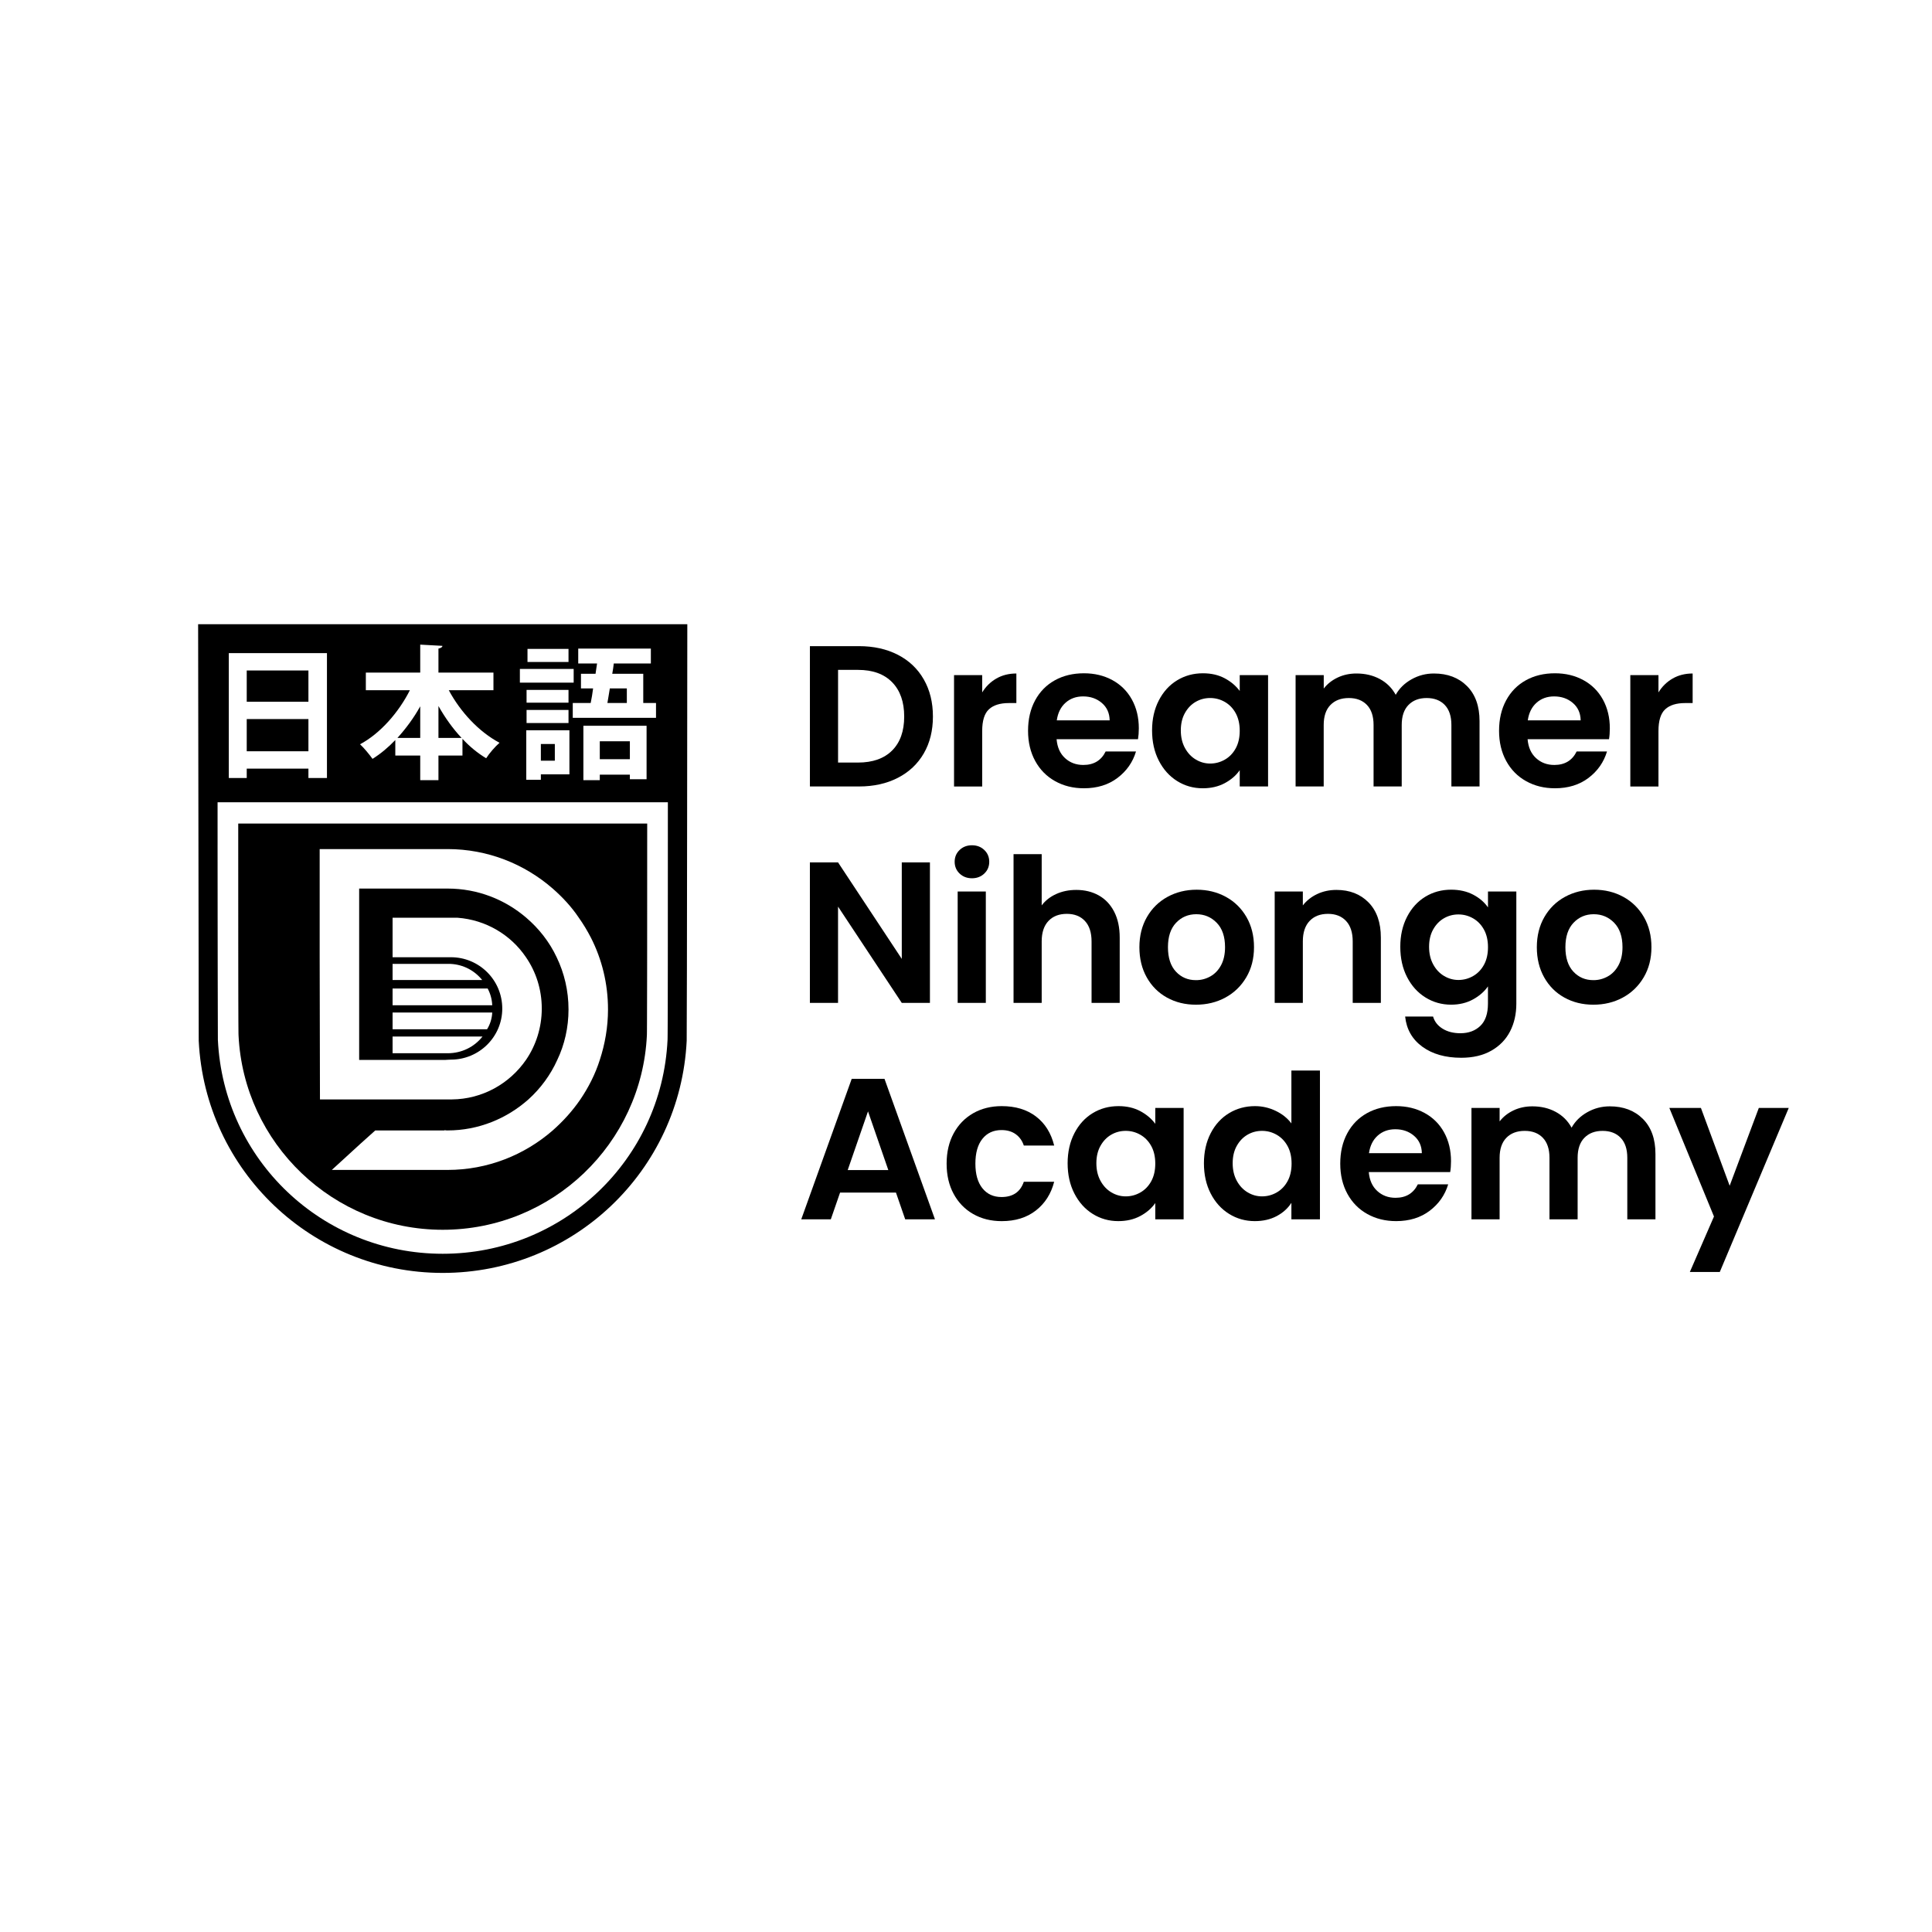 <?xml version="1.0" encoding="utf-8"?>
<!-- Generator: Adobe Illustrator 26.0.1, SVG Export Plug-In . SVG Version: 6.00 Build 0)  -->
<svg version="1.1" id="Layer_1" xmlns="http://www.w3.org/2000/svg" xmlns:xlink="http://www.w3.org/1999/xlink" x="0px" y="0px"
	 viewBox="0 0 1000 1000" style="enable-background:new 0 0 1000 1000;" xml:space="preserve">
<style type="text/css">
	.st0{fill:#D32027;}
	.st1{fill:none;}
	.st2{fill:#FFFFFF;}
</style>
<g>
	<g>
		<path d="M127.71,347.03v16.2h31.93v-16.2H127.71z M127.71,372.19v16.67h31.93v-16.67H127.71z M205.72,381.94h11.79v-16.35
			C214.21,371.56,210.12,377.07,205.72,381.94z M226.94,365.43v16.51h11.96C234.34,377.07,230.41,371.56,226.94,365.43z
			 M127.71,372.19v16.67h31.93v-16.67H127.71z M127.71,347.03v16.2h31.93v-16.2H127.71z M226.94,365.43v16.51h11.96
			C234.34,377.07,230.41,371.56,226.94,365.43z M205.72,381.94h11.79v-16.35C214.21,371.56,210.12,377.07,205.72,381.94z
			 M127.71,347.03v16.2h31.93v-16.2H127.71z M127.71,372.19v16.67h31.93v-16.67H127.71z M205.72,381.94h11.79v-16.35
			C214.21,371.56,210.12,377.07,205.72,381.94z M226.94,365.43v16.51h11.96C234.34,377.07,230.41,371.56,226.94,365.43z
			 M127.71,372.19v16.67h31.93v-16.67H127.71z M127.71,347.03v16.2h31.93v-16.2H127.71z M226.94,365.43v16.51h11.96
			C234.34,377.07,230.41,371.56,226.94,365.43z M205.72,381.94h11.79v-16.35C214.21,371.56,210.12,377.07,205.72,381.94z
			 M127.71,347.03v16.2h31.93v-16.2H127.71z M127.71,372.19v16.67h31.93v-16.67H127.71z M205.72,381.94h11.79v-16.35
			C214.21,371.56,210.12,377.07,205.72,381.94z M226.94,365.43v16.51h11.96C234.34,377.07,230.41,371.56,226.94,365.43z
			 M279.95,385.09v8.65h7.23v-8.65H279.95z M127.71,372.19v16.67h31.93v-16.67H127.71z M127.71,347.03v16.2h31.93v-16.2H127.71z
			 M226.94,365.43v16.51h11.96C234.34,377.07,230.41,371.56,226.94,365.43z M205.72,381.94h11.79v-16.35
			C214.21,371.56,210.12,377.07,205.72,381.94z M279.95,385.09v8.65h7.23v-8.65H279.95z M127.71,347.03v16.2h31.93v-16.2H127.71z
			 M127.71,372.19v16.67h31.93v-16.67H127.71z M205.72,381.94h11.79v-16.35C214.21,371.56,210.12,377.07,205.72,381.94z
			 M226.94,365.43v16.51h11.96C234.34,377.07,230.41,371.56,226.94,365.43z M279.95,385.09v8.65h7.23v-8.65H279.95z M315.65,356.31
			c-0.48,2.67-0.79,5.19-1.26,7.55h10.06v-7.55H315.65z M127.71,372.19v16.67h31.93v-16.67H127.71z M127.71,347.03v16.2h31.93v-16.2
			H127.71z M226.94,365.43v16.51h11.96C234.34,377.07,230.41,371.56,226.94,365.43z M205.72,381.94h11.79v-16.35
			C214.21,371.56,210.12,377.07,205.72,381.94z M279.95,385.09v8.65h7.23v-8.65H279.95z M315.65,356.31
			c-0.48,2.67-0.79,5.19-1.26,7.55h10.06v-7.55H315.65z M127.71,347.03v16.2h31.93v-16.2H127.71z M127.71,372.19v16.67h31.93v-16.67
			H127.71z M205.72,381.94h11.79v-16.35C214.21,371.56,210.12,377.07,205.72,381.94z M226.94,365.43v16.51h11.96
			C234.34,377.07,230.41,371.56,226.94,365.43z M279.95,385.09v8.65h7.23v-8.65H279.95z M315.65,356.31
			c-0.48,2.67-0.79,5.19-1.26,7.55h10.06v-7.55H315.65z M310.45,383.67v9.28h15.57v-9.28H310.45z M127.71,372.19v16.67h31.93v-16.67
			H127.71z M127.71,347.03v16.2h31.93v-16.2H127.71z M226.94,365.43v16.51h11.96C234.34,377.07,230.41,371.56,226.94,365.43z
			 M205.72,381.94h11.79v-16.35C214.21,371.56,210.12,377.07,205.72,381.94z M279.95,385.09v8.65h7.23v-8.65H279.95z M310.45,383.67
			v9.28h15.57v-9.28H310.45z M315.65,356.31c-0.48,2.67-0.79,5.19-1.26,7.55h10.06v-7.55H315.65z M127.71,347.03v16.2h31.93v-16.2
			H127.71z M127.71,372.19v16.67h31.93v-16.67H127.71z M205.72,381.94h11.79v-16.35C214.21,371.56,210.12,377.07,205.72,381.94z
			 M226.94,365.43v16.51h11.96C234.34,377.07,230.41,371.56,226.94,365.43z M279.95,385.09v8.65h7.23v-8.65H279.95z M315.65,356.31
			c-0.48,2.67-0.79,5.19-1.26,7.55h10.06v-7.55H315.65z M310.45,383.67v9.28h15.57v-9.28H310.45z M127.71,372.19v16.67h31.93v-16.67
			H127.71z M127.71,347.03v16.2h31.93v-16.2H127.71z M226.94,365.43v16.51h11.96C234.34,377.07,230.41,371.56,226.94,365.43z
			 M205.72,381.94h11.79v-16.35C214.21,371.56,210.12,377.07,205.72,381.94z M279.95,385.09v8.65h7.23v-8.65H279.95z M310.45,383.67
			v9.28h15.57v-9.28H310.45z M315.65,356.31c-0.48,2.67-0.79,5.19-1.26,7.55h10.06v-7.55H315.65z M127.71,347.03v16.2h31.93v-16.2
			H127.71z M127.71,372.19v16.67h31.93v-16.67H127.71z M205.72,381.94h11.79v-16.35C214.21,371.56,210.12,377.07,205.72,381.94z
			 M226.94,365.43v16.51h11.96C234.34,377.07,230.41,371.56,226.94,365.43z M279.95,385.09v8.65h7.23v-8.65H279.95z M315.65,356.31
			c-0.48,2.67-0.79,5.19-1.26,7.55h10.06v-7.55H315.65z M310.45,383.67v9.28h15.57v-9.28H310.45z M127.71,388.86h31.93v-16.67
			h-31.93V388.86z M127.71,347.03v16.2h31.93v-16.2H127.71z M226.94,365.43v16.51h11.96C234.34,377.07,230.41,371.56,226.94,365.43z
			 M217.51,381.94v-16.35c-3.3,5.97-7.39,11.48-11.79,16.35H217.51z M279.95,385.09v8.65h7.23v-8.65H279.95z M310.45,383.67v9.28
			h15.57v-9.28H310.45z M315.65,356.31c-0.48,2.67-0.79,5.19-1.26,7.55h10.06v-7.55H315.65z M102.55,323.1
			c0,0,0.31,214.19,0.31,215.61c3.31,67.31,58.82,120.15,126.29,120.15c67.62,0,122.98-52.84,126.28-120.15
			c0.08-0.81,0.16-58.07,0.22-113.37c0.06-51.99,0.1-102.24,0.1-102.24H102.55z M299.29,335.71h37.59v7.7h-19.19
			c-0.16,1.73-0.47,3.46-0.79,5.35h16.05v15.1h6.6v7.7h-43.09v-7.7h9.28c0.47-2.36,0.94-4.88,1.25-7.55h-6.28v-7.55h7.54
			c0.32-1.89,0.48-3.62,0.79-5.35h-9.75V335.71z M310.45,400.97v2.83h-8.49v-28.15h32.71v27.68h-8.65v-2.36H310.45z M273.03,335.86
			h21.23v6.77h-21.23V335.86z M269.09,346.24h27.84v7.08h-27.84V346.24z M294.26,367.47v6.77h-21.71v-6.77H294.26z M272.55,363.7
			v-6.61h21.71v6.61H272.55z M294.73,378.01v22.8h-14.78v2.83h-7.55v-25.63H294.73z M189.36,357.25v-9.12h28.15v-14.47l11.48,0.63
			c0,0.63-0.63,1.1-2.05,1.42v12.42h28.47v9.12h-23.12c5.98,11.17,15.57,21.55,26.27,27.21c-2.2,1.88-5.35,5.5-6.92,8.02
			c-4.41-2.67-8.5-5.98-12.27-10.07v8.65h-12.43v12.74h-9.43v-12.74h-12.9v-8.02c-3.61,3.78-7.54,7.08-11.79,9.75
			c-1.57-2.2-4.4-5.66-6.45-7.55c10.54-5.66,19.98-16.51,25.79-27.99H189.36z M118.43,338.06h50.8v64.64h-9.59v-4.87h-31.93v4.87
			h-9.28V338.06z M345.68,440.89c0,20.08,0,40.99-0.02,58.27c0,2.05,0,4.05-0.01,5.99c-0.01,5.82-0.01,11.11-0.02,15.67
			c-0.01,4.19-0.02,7.76-0.04,10.56c0,0.51,0,0.99-0.01,1.45c0,0.69-0.01,1.31-0.01,1.88c0,0.88-0.01,1.6-0.02,2.17
			c0,0.16,0,0.31-0.01,0.45c0,0.2,0,0.38-0.01,0.52c0,0.19,0,0.32-0.01,0.39c-2.98,62.12-54.09,110.71-116.37,110.71
			s-113.39-48.59-116.38-110.71c0-0.54-0.02-6.04-0.04-14.78c0-1.55-0.01-3.21-0.01-4.95c0-2.64-0.01-5.49-0.02-8.52
			c0-1.31,0-2.64-0.01-4.01c0-2.06,0-4.18-0.01-6.36c0-2.18,0-4.42-0.01-6.71c0-2.03-0.01-4.11-0.01-6.22c0-2.11,0-4.25-0.01-6.42
			c0-2.17,0-4.37-0.01-6.58c0-4.44,0-8.95-0.01-13.5c0-3.16-0.01-6.34-0.01-9.52c-0.01-4.49-0.01-8.97-0.01-13.4v-22.01h233.07
			V440.89z M326.02,383.67h-15.57v9.28h15.57V383.67z M324.45,356.31h-8.8c-0.48,2.67-0.79,5.19-1.26,7.55h10.06V356.31z
			 M287.18,385.09h-7.23v8.65h7.23V385.09z M226.94,365.43v16.51h11.96C234.34,377.07,230.41,371.56,226.94,365.43z M217.51,365.59
			c-3.3,5.97-7.39,11.48-11.79,16.35h11.79V365.59z M159.64,372.19h-31.93v16.67h31.93V372.19z M159.64,347.03h-31.93v16.2h31.93
			V347.03z M315.65,356.31c-0.48,2.67-0.79,5.19-1.26,7.55h10.06v-7.55H315.65z M310.45,383.67v9.28h15.57v-9.28H310.45z
			 M279.95,385.09v8.65h7.23v-8.65H279.95z M205.72,381.94h11.79v-16.35C214.21,371.56,210.12,377.07,205.72,381.94z M226.94,365.43
			v16.51h11.96C234.34,377.07,230.41,371.56,226.94,365.43z M127.71,347.03v16.2h31.93v-16.2H127.71z M127.71,372.19v16.67h31.93
			v-16.67H127.71z M310.45,383.67v9.28h15.57v-9.28H310.45z M315.65,356.31c-0.48,2.67-0.79,5.19-1.26,7.55h10.06v-7.55H315.65z
			 M279.95,385.09v8.65h7.23v-8.65H279.95z M226.94,365.43v16.51h11.96C234.34,377.07,230.41,371.56,226.94,365.43z M205.72,381.94
			h11.79v-16.35C214.21,371.56,210.12,377.07,205.72,381.94z M127.71,372.19v16.67h31.93v-16.67H127.71z M127.71,347.03v16.2h31.93
			v-16.2H127.71z M315.65,356.31c-0.48,2.67-0.79,5.19-1.26,7.55h10.06v-7.55H315.65z M310.45,383.67v9.28h15.57v-9.28H310.45z
			 M279.95,385.09v8.65h7.23v-8.65H279.95z M205.72,381.94h11.79v-16.35C214.21,371.56,210.12,377.07,205.72,381.94z M226.94,365.43
			v16.51h11.96C234.34,377.07,230.41,371.56,226.94,365.43z M127.71,347.03v16.2h31.93v-16.2H127.71z M127.71,372.19v16.67h31.93
			v-16.67H127.71z M310.45,383.67v9.28h15.57v-9.28H310.45z M315.65,356.31c-0.48,2.67-0.79,5.19-1.26,7.55h10.06v-7.55H315.65z
			 M279.95,385.09v8.65h7.23v-8.65H279.95z M226.94,365.43v16.51h11.96C234.34,377.07,230.41,371.56,226.94,365.43z M205.72,381.94
			h11.79v-16.35C214.21,371.56,210.12,377.07,205.72,381.94z M127.71,372.19v16.67h31.93v-16.67H127.71z M127.71,347.03v16.2h31.93
			v-16.2H127.71z M315.65,356.31c-0.48,2.67-0.79,5.19-1.26,7.55h10.06v-7.55H315.65z M310.45,383.67v9.28h15.57v-9.28H310.45z
			 M279.95,385.09v8.65h7.23v-8.65H279.95z M205.72,381.94h11.79v-16.35C214.21,371.56,210.12,377.07,205.72,381.94z M226.94,365.43
			v16.51h11.96C234.34,377.07,230.41,371.56,226.94,365.43z M127.71,347.03v16.2h31.93v-16.2H127.71z M127.71,372.19v16.67h31.93
			v-16.67H127.71z M310.45,383.67v9.28h15.57v-9.28H310.45z M315.65,356.31c-0.48,2.67-0.79,5.19-1.26,7.55h10.06v-7.55H315.65z
			 M279.95,385.09v8.65h7.23v-8.65H279.95z M226.94,365.43v16.51h11.96C234.34,377.07,230.41,371.56,226.94,365.43z M205.72,381.94
			h11.79v-16.35C214.21,371.56,210.12,377.07,205.72,381.94z M127.71,372.19v16.67h31.93v-16.67H127.71z M127.71,347.03v16.2h31.93
			v-16.2H127.71z M279.95,385.09v8.65h7.23v-8.65H279.95z M205.72,381.94h11.79v-16.35C214.21,371.56,210.12,377.07,205.72,381.94z
			 M226.94,365.43v16.51h11.96C234.34,377.07,230.41,371.56,226.94,365.43z M127.71,347.03v16.2h31.93v-16.2H127.71z M127.71,372.19
			v16.67h31.93v-16.67H127.71z M279.95,385.09v8.65h7.23v-8.65H279.95z M226.94,365.43v16.51h11.96
			C234.34,377.07,230.41,371.56,226.94,365.43z M205.72,381.94h11.79v-16.35C214.21,371.56,210.12,377.07,205.72,381.94z
			 M127.71,372.19v16.67h31.93v-16.67H127.71z M127.71,347.03v16.2h31.93v-16.2H127.71z M205.72,381.94h11.79v-16.35
			C214.21,371.56,210.12,377.07,205.72,381.94z M226.94,365.43v16.51h11.96C234.34,377.07,230.41,371.56,226.94,365.43z
			 M127.71,347.03v16.2h31.93v-16.2H127.71z M127.71,372.19v16.67h31.93v-16.67H127.71z M226.94,365.43v16.51h11.96
			C234.34,377.07,230.41,371.56,226.94,365.43z M205.72,381.94h11.79v-16.35C214.21,371.56,210.12,377.07,205.72,381.94z
			 M127.71,372.19v16.67h31.93v-16.67H127.71z M127.71,347.03v16.2h31.93v-16.2H127.71z M205.72,381.94h11.79v-16.35
			C214.21,371.56,210.12,377.07,205.72,381.94z M226.94,365.43v16.51h11.96C234.34,377.07,230.41,371.56,226.94,365.43z
			 M127.71,347.03v16.2h31.93v-16.2H127.71z M127.71,372.19v16.67h31.93v-16.67H127.71z M226.94,365.43v16.51h11.96
			C234.34,377.07,230.41,371.56,226.94,365.43z M205.72,381.94h11.79v-16.35C214.21,371.56,210.12,377.07,205.72,381.94z
			 M127.71,372.19v16.67h31.93v-16.67H127.71z M127.71,347.03v16.2h31.93v-16.2H127.71z M127.71,347.03v16.2h31.93v-16.2H127.71z
			 M127.71,372.19v16.67h31.93v-16.67H127.71z M127.71,372.19v16.67h31.93v-16.67H127.71z M127.71,347.03v16.2h31.93v-16.2H127.71z"
			/>
	</g>
	<g>
		<path d="M334.99,426.26H123.31c0,0,0,4.25,0,11.17c0,13.29,0,29.78,0.01,45.44c0,5.33,0,10.57,0.01,15.55
			c0,2.85,0.01,5.61,0.01,8.26c0,2.09,0,4.12,0.01,6.05c0,1.94,0.01,3.8,0.01,5.55c0.01,3.5,0.02,6.61,0.03,9.2v1.03
			c0.02,2.91,0.03,5.06,0.05,6.27c0.01,0.67,0.02,1.04,0.03,1.1c2.67,55.98,49.06,100.65,105.68,100.65
			c56.77,0,103.01-44.67,105.68-100.65c0.01-0.07,0.02-0.37,0.02-0.89c0.01-0.26,0.01-0.57,0.01-0.93c0.01-0.37,0.01-0.78,0.01-1.24
			c0.01-0.58,0.01-1.23,0.01-1.95c0.01-0.36,0.01-0.74,0.01-1.14c0.04-5.14,0.05-13.14,0.06-22.63c0.01-4.67,0.02-9.7,0.02-14.92
			c0.01-8.06,0.02-16.59,0.01-24.97c0.01-9.27,0.01-18.37,0.01-26.48C334.99,431.93,334.99,426.26,334.99,426.26z M310.45,548.62
			c-2.35,7.39-5.81,14.15-10.06,20.44c-4.09,5.98-8.96,11.33-14.31,16.05c-14.63,12.73-33.66,20.44-54.42,20.44
			c-0.62,0-59.91,0-59.91,0l14.78-13.52l7.71-6.92h35.85v-0.16c0.47,0.16,1.1,0.16,1.57,0.16c16.05,0,30.67-6.14,41.84-16.05
			c6.29-5.66,11.48-12.73,14.94-20.44c3.77-7.86,5.82-16.83,5.82-26.11c0-9.75-2.2-18.87-6.14-27.05
			c-3.77-8.02-9.28-14.94-15.72-20.44c-11.01-9.44-25.17-15.1-40.74-15.1H185.9v88.7h44.51c0,0,2.04-0.16,2.99-0.16
			c14.62,0,26.57-11.79,26.57-26.42c0-14.78-11.95-26.58-26.57-26.58h-30.2v-20.44h33.65c14.63,1.1,27.53,8.81,35.39,20.44
			c5.19,7.55,8.18,16.67,8.18,26.58c0,9.75-2.99,19.03-8.18,26.58c-8.49,12.27-22.49,20.29-38.37,20.44h-68.26l-0.15-73.6v-55.98
			h66.2c20.76,0,39.79,7.7,54.42,20.44c5.03,4.41,9.75,9.44,13.52,15.1c2.36,3.3,4.41,6.76,6.29,10.38
			c5.67,11.17,8.81,23.75,8.81,37.11C314.7,531.64,313.13,540.44,310.45,548.62z M203.2,532.74v-8.65h51.58
			c-0.15,3.14-1.1,6.13-2.67,8.65H203.2z M249.75,536.51c-4.24,5.35-10.7,8.65-18.09,8.65H203.2v-8.65H249.75z M203.2,520.31v-8.65
			h49.22c1.42,2.68,2.21,5.51,2.36,8.65H203.2z M203.2,507.26v-8.34h30.04c6.6,0.32,12.42,3.46,16.35,8.34H203.2z"/>
	</g>
	<g>
		<path d="M464.73,338.92c5.79,2.98,10.27,7.23,13.42,12.75c3.16,5.51,4.73,11.91,4.73,19.2c0,7.28-1.58,13.65-4.73,19.09
			c-3.16,5.45-7.63,9.66-13.42,12.64c-5.79,2.98-12.5,4.47-20.13,4.47h-25.39v-72.63h25.39
			C452.23,334.45,458.94,335.94,464.73,338.92z M461.77,388.45c4.16-4.16,6.24-10.02,6.24-17.58c0-7.56-2.08-13.48-6.24-17.74
			c-4.16-4.27-10.06-6.4-17.69-6.4h-10.3v47.97h10.3C451.71,394.7,457.61,392.61,461.77,388.45z"/>
		<path d="M515.72,351.2c3.02-1.73,6.47-2.6,10.35-2.6v15.3h-3.85c-4.58,0-8.03,1.08-10.35,3.23c-2.33,2.15-3.49,5.9-3.49,11.24
			v28.72h-14.57v-57.65h14.57v8.95C510.26,355.33,512.7,352.94,515.72,351.2z"/>
		<path d="M589.03,382.62h-42.14c0.35,4.16,1.8,7.42,4.37,9.78c2.56,2.36,5.72,3.54,9.47,3.54c5.41,0,9.26-2.32,11.55-6.97h15.71
			c-1.66,5.55-4.86,10.11-9.57,13.68c-4.72,3.57-10.51,5.36-17.38,5.36c-5.55,0-10.53-1.23-14.93-3.69
			c-4.4-2.46-7.84-5.95-10.3-10.46c-2.46-4.51-3.69-9.71-3.69-15.61c0-5.97,1.21-11.2,3.64-15.71c2.43-4.51,5.83-7.98,10.2-10.41
			c4.37-2.43,9.4-3.64,15.09-3.64c5.48,0,10.39,1.18,14.72,3.54c4.33,2.36,7.7,5.71,10.09,10.04c2.39,4.34,3.59,9.31,3.59,14.93
			C589.44,379.09,589.3,380.96,589.03,382.62z M574.36,372.84c-0.07-3.75-1.42-6.75-4.06-9c-2.64-2.25-5.86-3.38-9.68-3.38
			c-3.61,0-6.64,1.09-9.1,3.28c-2.46,2.18-3.97,5.22-4.53,9.1H574.36z"/>
		<path d="M599.8,362.54c2.32-4.51,5.48-7.98,9.47-10.41c3.99-2.43,8.44-3.64,13.37-3.64c4.3,0,8.06,0.87,11.29,2.6
			c3.23,1.73,5.81,3.92,7.75,6.56v-8.22h14.67v57.65h-14.67v-8.43c-1.87,2.71-4.46,4.94-7.75,6.71c-3.3,1.77-7.09,2.65-11.39,2.65
			c-4.86,0-9.28-1.25-13.27-3.75c-3.99-2.5-7.15-6.02-9.47-10.56c-2.33-4.54-3.49-9.76-3.49-15.66
			C596.31,372.22,597.47,367.05,599.8,362.54z M639.6,369.15c-1.39-2.53-3.26-4.47-5.62-5.83c-2.36-1.35-4.89-2.03-7.6-2.03
			c-2.71,0-5.2,0.66-7.49,1.98c-2.29,1.32-4.15,3.24-5.57,5.78c-1.42,2.53-2.13,5.53-2.13,9c0,3.47,0.71,6.5,2.13,9.1
			s3.29,4.6,5.62,5.98c2.32,1.39,4.8,2.08,7.44,2.08c2.71,0,5.24-0.68,7.6-2.03c2.36-1.35,4.23-3.29,5.62-5.83
			c1.39-2.53,2.08-5.57,2.08-9.1S640.98,371.68,639.6,369.15z"/>
		<path d="M759.31,355.1c4.33,4.34,6.5,10.39,6.5,18.16v33.82h-14.57v-31.84c0-4.51-1.14-7.96-3.43-10.35s-5.41-3.59-9.37-3.59
			s-7.09,1.2-9.42,3.59c-2.33,2.39-3.49,5.84-3.49,10.35v31.84h-14.57v-31.84c0-4.51-1.14-7.96-3.43-10.35s-5.41-3.59-9.37-3.59
			c-4.02,0-7.2,1.2-9.52,3.59c-2.33,2.39-3.49,5.84-3.49,10.35v31.84H670.6v-57.65h14.57v6.97c1.87-2.43,4.28-4.33,7.23-5.72
			c2.95-1.39,6.19-2.08,9.73-2.08c4.51,0,8.53,0.96,12.07,2.86c3.54,1.91,6.28,4.63,8.22,8.17c1.87-3.33,4.59-6,8.17-8.01
			c3.57-2.01,7.44-3.02,11.6-3.02C749.27,348.6,754.98,350.77,759.31,355.1z"/>
		<path d="M832.82,382.62h-42.14c0.35,4.16,1.8,7.42,4.37,9.78c2.57,2.36,5.72,3.54,9.47,3.54c5.41,0,9.26-2.32,11.55-6.97h15.71
			c-1.67,5.55-4.86,10.11-9.57,13.68c-4.72,3.57-10.51,5.36-17.38,5.36c-5.55,0-10.53-1.23-14.93-3.69
			c-4.41-2.46-7.84-5.95-10.3-10.46c-2.46-4.51-3.69-9.71-3.69-15.61c0-5.97,1.21-11.2,3.64-15.71c2.43-4.51,5.83-7.98,10.2-10.41
			c4.37-2.43,9.4-3.64,15.09-3.64c5.48,0,10.39,1.18,14.72,3.54c4.33,2.36,7.7,5.71,10.09,10.04c2.39,4.34,3.59,9.31,3.59,14.93
			C833.24,379.09,833.1,380.96,832.82,382.62z M818.15,372.84c-0.07-3.75-1.42-6.75-4.06-9c-2.64-2.25-5.86-3.38-9.68-3.38
			c-3.61,0-6.64,1.09-9.1,3.28c-2.46,2.18-3.97,5.22-4.53,9.1H818.15z"/>
		<path d="M865.76,351.2c3.02-1.73,6.47-2.6,10.35-2.6v15.3h-3.85c-4.58,0-8.03,1.08-10.35,3.23c-2.33,2.15-3.49,5.9-3.49,11.24
			v28.72h-14.57v-57.65h14.57v8.95C860.29,355.33,862.74,352.94,865.76,351.2z"/>
		<path d="M481.33,519.1h-14.57l-32.99-49.84v49.84h-14.57v-72.73h14.57l32.99,49.95v-49.95h14.57V519.1z"/>
		<path d="M496.68,452.14c-1.7-1.63-2.55-3.66-2.55-6.09c0-2.43,0.85-4.46,2.55-6.09c1.7-1.63,3.83-2.45,6.4-2.45
			c2.57,0,4.7,0.82,6.4,2.45c1.7,1.63,2.55,3.66,2.55,6.09c0,2.43-0.85,4.46-2.55,6.09c-1.7,1.63-3.83,2.45-6.4,2.45
			C500.51,454.58,498.38,453.77,496.68,452.14z M510.26,461.45v57.65h-14.57v-57.65H510.26z"/>
		<path d="M568.74,463.48c3.4,1.91,6.05,4.72,7.96,8.43c1.91,3.71,2.86,8.17,2.86,13.37v33.82h-14.57v-31.84
			c0-4.58-1.14-8.1-3.43-10.56c-2.29-2.46-5.41-3.69-9.37-3.69c-4.02,0-7.2,1.23-9.52,3.69c-2.32,2.46-3.49,5.98-3.49,10.56v31.84
			h-14.57v-77h14.57v26.53c1.87-2.5,4.37-4.46,7.49-5.88c3.12-1.42,6.59-2.13,10.41-2.13C561.45,460.62,565.34,461.57,568.74,463.48
			z"/>
		<path d="M604.01,516.34c-4.44-2.46-7.93-5.95-10.46-10.46c-2.53-4.51-3.8-9.71-3.8-15.61c0-5.9,1.3-11.1,3.9-15.61
			c2.6-4.51,6.16-8,10.67-10.46c4.51-2.46,9.54-3.69,15.09-3.69c5.55,0,10.58,1.23,15.09,3.69c4.51,2.46,8.06,5.95,10.67,10.46
			c2.6,4.51,3.9,9.71,3.9,15.61c0,5.9-1.34,11.1-4.01,15.61c-2.67,4.51-6.28,8-10.82,10.46c-4.54,2.46-9.62,3.69-15.24,3.69
			C613.44,520.03,608.45,518.8,604.01,516.34z M626.43,505.41c2.32-1.28,4.18-3.21,5.57-5.78c1.39-2.57,2.08-5.69,2.08-9.37
			c0-5.48-1.44-9.69-4.32-12.64c-2.88-2.95-6.4-4.42-10.56-4.42s-7.65,1.47-10.46,4.42c-2.81,2.95-4.21,7.16-4.21,12.64
			c0,5.48,1.37,9.7,4.11,12.64c2.74,2.95,6.19,4.42,10.35,4.42C621.63,507.34,624.11,506.7,626.43,505.41z"/>
		<path d="M708.38,467.12c4.23,4.34,6.35,10.39,6.35,18.16v33.82h-14.57v-31.84c0-4.58-1.14-8.1-3.43-10.56
			c-2.29-2.46-5.41-3.69-9.37-3.69c-4.02,0-7.2,1.23-9.52,3.69c-2.33,2.46-3.49,5.98-3.49,10.56v31.84h-14.57v-57.65h14.57v7.18
			c1.94-2.5,4.42-4.46,7.44-5.88c3.02-1.42,6.33-2.13,9.94-2.13C698.59,460.62,704.14,462.79,708.38,467.12z"/>
		<path d="M762.48,463.06c3.26,1.7,5.83,3.9,7.7,6.61v-8.22h14.67v58.06c0,5.34-1.08,10.11-3.23,14.31
			c-2.15,4.2-5.38,7.53-9.68,9.99c-4.3,2.46-9.5,3.69-15.61,3.69c-8.19,0-14.9-1.91-20.13-5.72c-5.24-3.82-8.2-9.02-8.9-15.61h14.46
			c0.76,2.63,2.41,4.73,4.94,6.29s5.6,2.34,9.21,2.34c4.23,0,7.67-1.27,10.3-3.8c2.64-2.53,3.95-6.37,3.95-11.5v-8.95
			c-1.87,2.71-4.46,4.96-7.75,6.76c-3.3,1.8-7.06,2.71-11.29,2.71c-4.86,0-9.3-1.25-13.32-3.75c-4.02-2.5-7.2-6.02-9.52-10.56
			c-2.33-4.54-3.49-9.76-3.49-15.66c0-5.83,1.16-10.99,3.49-15.5c2.32-4.51,5.48-7.98,9.47-10.41c3.99-2.43,8.44-3.64,13.37-3.64
			C755.44,460.51,759.22,461.36,762.48,463.06z M768.1,481.17c-1.39-2.53-3.26-4.47-5.62-5.83c-2.36-1.35-4.89-2.03-7.6-2.03
			c-2.71,0-5.2,0.66-7.49,1.98c-2.29,1.32-4.15,3.24-5.57,5.77c-1.42,2.53-2.13,5.53-2.13,9c0,3.47,0.71,6.5,2.13,9.11
			c1.42,2.6,3.29,4.6,5.62,5.98c2.32,1.39,4.8,2.08,7.44,2.08c2.71,0,5.24-0.68,7.6-2.03c2.36-1.35,4.23-3.29,5.62-5.83
			c1.39-2.53,2.08-5.57,2.08-9.11C770.18,486.74,769.49,483.7,768.1,481.17z"/>
		<path d="M809.72,516.34c-4.44-2.46-7.93-5.95-10.46-10.46c-2.53-4.51-3.8-9.71-3.8-15.61c0-5.9,1.3-11.1,3.9-15.61
			c2.6-4.51,6.16-8,10.67-10.46c4.51-2.46,9.54-3.69,15.09-3.69c5.55,0,10.58,1.23,15.09,3.69c4.51,2.46,8.06,5.95,10.67,10.46
			c2.6,4.51,3.9,9.71,3.9,15.61c0,5.9-1.34,11.1-4.01,15.61c-2.67,4.51-6.28,8-10.82,10.46c-4.54,2.46-9.62,3.69-15.24,3.69
			C819.16,520.03,814.16,518.8,809.72,516.34z M832.15,505.41c2.32-1.28,4.18-3.21,5.57-5.78c1.39-2.57,2.08-5.69,2.08-9.37
			c0-5.48-1.44-9.69-4.32-12.64c-2.88-2.95-6.4-4.42-10.56-4.42s-7.65,1.47-10.46,4.42c-2.81,2.95-4.21,7.16-4.21,12.64
			c0,5.48,1.37,9.7,4.11,12.64c2.74,2.95,6.19,4.42,10.35,4.42C827.34,507.34,829.82,506.7,832.15,505.41z"/>
		<path d="M463.75,617.28h-28.93l-4.79,13.84h-15.3l26.12-72.73h16.96l26.12,72.73h-15.4L463.75,617.28z M459.79,605.62
			l-10.51-30.38l-10.51,30.38H459.79z"/>
		<path d="M493.61,586.63c2.43-4.47,5.79-7.94,10.09-10.41c4.3-2.46,9.23-3.69,14.78-3.69c7.14,0,13.06,1.79,17.74,5.36
			c4.68,3.57,7.82,8.58,9.42,15.04h-15.71c-0.83-2.5-2.24-4.46-4.21-5.88c-1.98-1.42-4.42-2.13-7.34-2.13
			c-4.16,0-7.46,1.51-9.88,4.53c-2.43,3.02-3.64,7.3-3.64,12.85c0,5.48,1.21,9.73,3.64,12.75c2.43,3.02,5.72,4.53,9.88,4.53
			c5.9,0,9.75-2.64,11.55-7.91h15.71c-1.6,6.24-4.75,11.2-9.47,14.88c-4.72,3.68-10.61,5.51-17.69,5.51
			c-5.55,0-10.48-1.23-14.78-3.69c-4.3-2.46-7.67-5.93-10.09-10.41c-2.43-4.47-3.64-9.69-3.64-15.66
			C489.97,596.33,491.18,591.11,493.61,586.63z"/>
		<path d="M556.09,586.58c2.32-4.51,5.48-7.98,9.47-10.41c3.99-2.43,8.44-3.64,13.37-3.64c4.3,0,8.06,0.87,11.29,2.6
			c3.23,1.73,5.81,3.92,7.75,6.56v-8.22h14.67v57.65h-14.67v-8.43c-1.87,2.71-4.46,4.94-7.75,6.71c-3.3,1.77-7.09,2.65-11.39,2.65
			c-4.86,0-9.28-1.25-13.27-3.75c-3.99-2.5-7.15-6.02-9.47-10.56c-2.33-4.54-3.49-9.76-3.49-15.66
			C552.61,596.26,553.77,591.09,556.09,586.58z M595.89,593.19c-1.39-2.53-3.26-4.47-5.62-5.83c-2.36-1.35-4.89-2.03-7.6-2.03
			c-2.71,0-5.2,0.66-7.49,1.98c-2.29,1.32-4.15,3.24-5.57,5.77c-1.42,2.53-2.13,5.53-2.13,9c0,3.47,0.71,6.5,2.13,9.1
			s3.29,4.6,5.62,5.98c2.32,1.39,4.8,2.08,7.44,2.08c2.71,0,5.24-0.68,7.6-2.03c2.36-1.35,4.23-3.29,5.62-5.83
			c1.39-2.53,2.08-5.57,2.08-9.1S597.28,595.72,595.89,593.19z"/>
		<path d="M626.64,586.58c2.32-4.51,5.5-7.98,9.52-10.41c4.02-2.43,8.5-3.64,13.42-3.64c3.75,0,7.32,0.82,10.72,2.45
			c3.4,1.63,6.1,3.8,8.12,6.5v-27.37h14.78v77h-14.78v-8.53c-1.8,2.84-4.34,5.13-7.6,6.87c-3.26,1.73-7.04,2.6-11.34,2.6
			c-4.86,0-9.3-1.25-13.32-3.75c-4.02-2.5-7.2-6.02-9.52-10.56c-2.33-4.54-3.49-9.76-3.49-15.66
			C623.16,596.26,624.32,591.09,626.64,586.58z M666.44,593.19c-1.39-2.53-3.26-4.47-5.62-5.83c-2.36-1.35-4.89-2.03-7.6-2.03
			c-2.71,0-5.2,0.66-7.49,1.98c-2.29,1.32-4.15,3.24-5.57,5.77c-1.42,2.53-2.13,5.53-2.13,9c0,3.47,0.71,6.5,2.13,9.1
			s3.29,4.6,5.62,5.98c2.32,1.39,4.8,2.08,7.44,2.08c2.71,0,5.24-0.68,7.6-2.03c2.36-1.35,4.23-3.29,5.62-5.83
			c1.39-2.53,2.08-5.57,2.08-9.1S667.83,595.72,666.44,593.19z"/>
		<path d="M750.62,606.66h-42.14c0.35,4.16,1.8,7.42,4.37,9.78c2.57,2.36,5.72,3.54,9.47,3.54c5.41,0,9.26-2.32,11.55-6.97h15.71
			c-1.67,5.55-4.86,10.11-9.57,13.68c-4.72,3.57-10.51,5.36-17.38,5.36c-5.55,0-10.53-1.23-14.93-3.69
			c-4.41-2.46-7.84-5.95-10.3-10.46c-2.46-4.51-3.69-9.71-3.69-15.61c0-5.96,1.21-11.2,3.64-15.71c2.43-4.51,5.83-7.98,10.2-10.41
			c4.37-2.43,9.4-3.64,15.09-3.64c5.48,0,10.39,1.18,14.72,3.54c4.33,2.36,7.7,5.71,10.09,10.04c2.39,4.34,3.59,9.31,3.59,14.93
			C751.04,603.12,750.9,605,750.62,606.66z M735.95,596.88c-0.07-3.75-1.42-6.75-4.06-9c-2.64-2.25-5.86-3.38-9.68-3.38
			c-3.61,0-6.64,1.09-9.1,3.28c-2.46,2.19-3.97,5.22-4.53,9.1H735.95z"/>
		<path d="M850.36,579.14c4.33,4.34,6.5,10.39,6.5,18.16v33.82h-14.57v-31.84c0-4.51-1.14-7.96-3.43-10.35s-5.41-3.59-9.37-3.59
			s-7.09,1.2-9.42,3.59c-2.33,2.39-3.49,5.84-3.49,10.35v31.84h-14.57v-31.84c0-4.51-1.14-7.96-3.43-10.35s-5.41-3.59-9.37-3.59
			c-4.02,0-7.2,1.2-9.52,3.59c-2.33,2.39-3.49,5.84-3.49,10.35v31.84h-14.57v-57.65h14.57v6.97c1.87-2.43,4.28-4.33,7.23-5.72
			c2.95-1.39,6.19-2.08,9.73-2.08c4.51,0,8.53,0.95,12.07,2.86c3.54,1.91,6.28,4.63,8.22,8.17c1.87-3.33,4.59-6,8.17-8.01
			c3.57-2.01,7.44-3.02,11.6-3.02C840.32,572.64,846.02,574.81,850.36,579.14z"/>
		<path d="M925.85,573.47l-35.69,84.91h-15.5l12.49-28.72l-23.1-56.19h16.34l14.88,40.27l15.09-40.27H925.85z"/>
	</g>
	<g>
		<g>
			<path d="M112.62,437.27h-0.01v-13.68C112.61,428.06,112.61,432.64,112.62,437.27z"/>
		</g>
	</g>
</g>
</svg>
